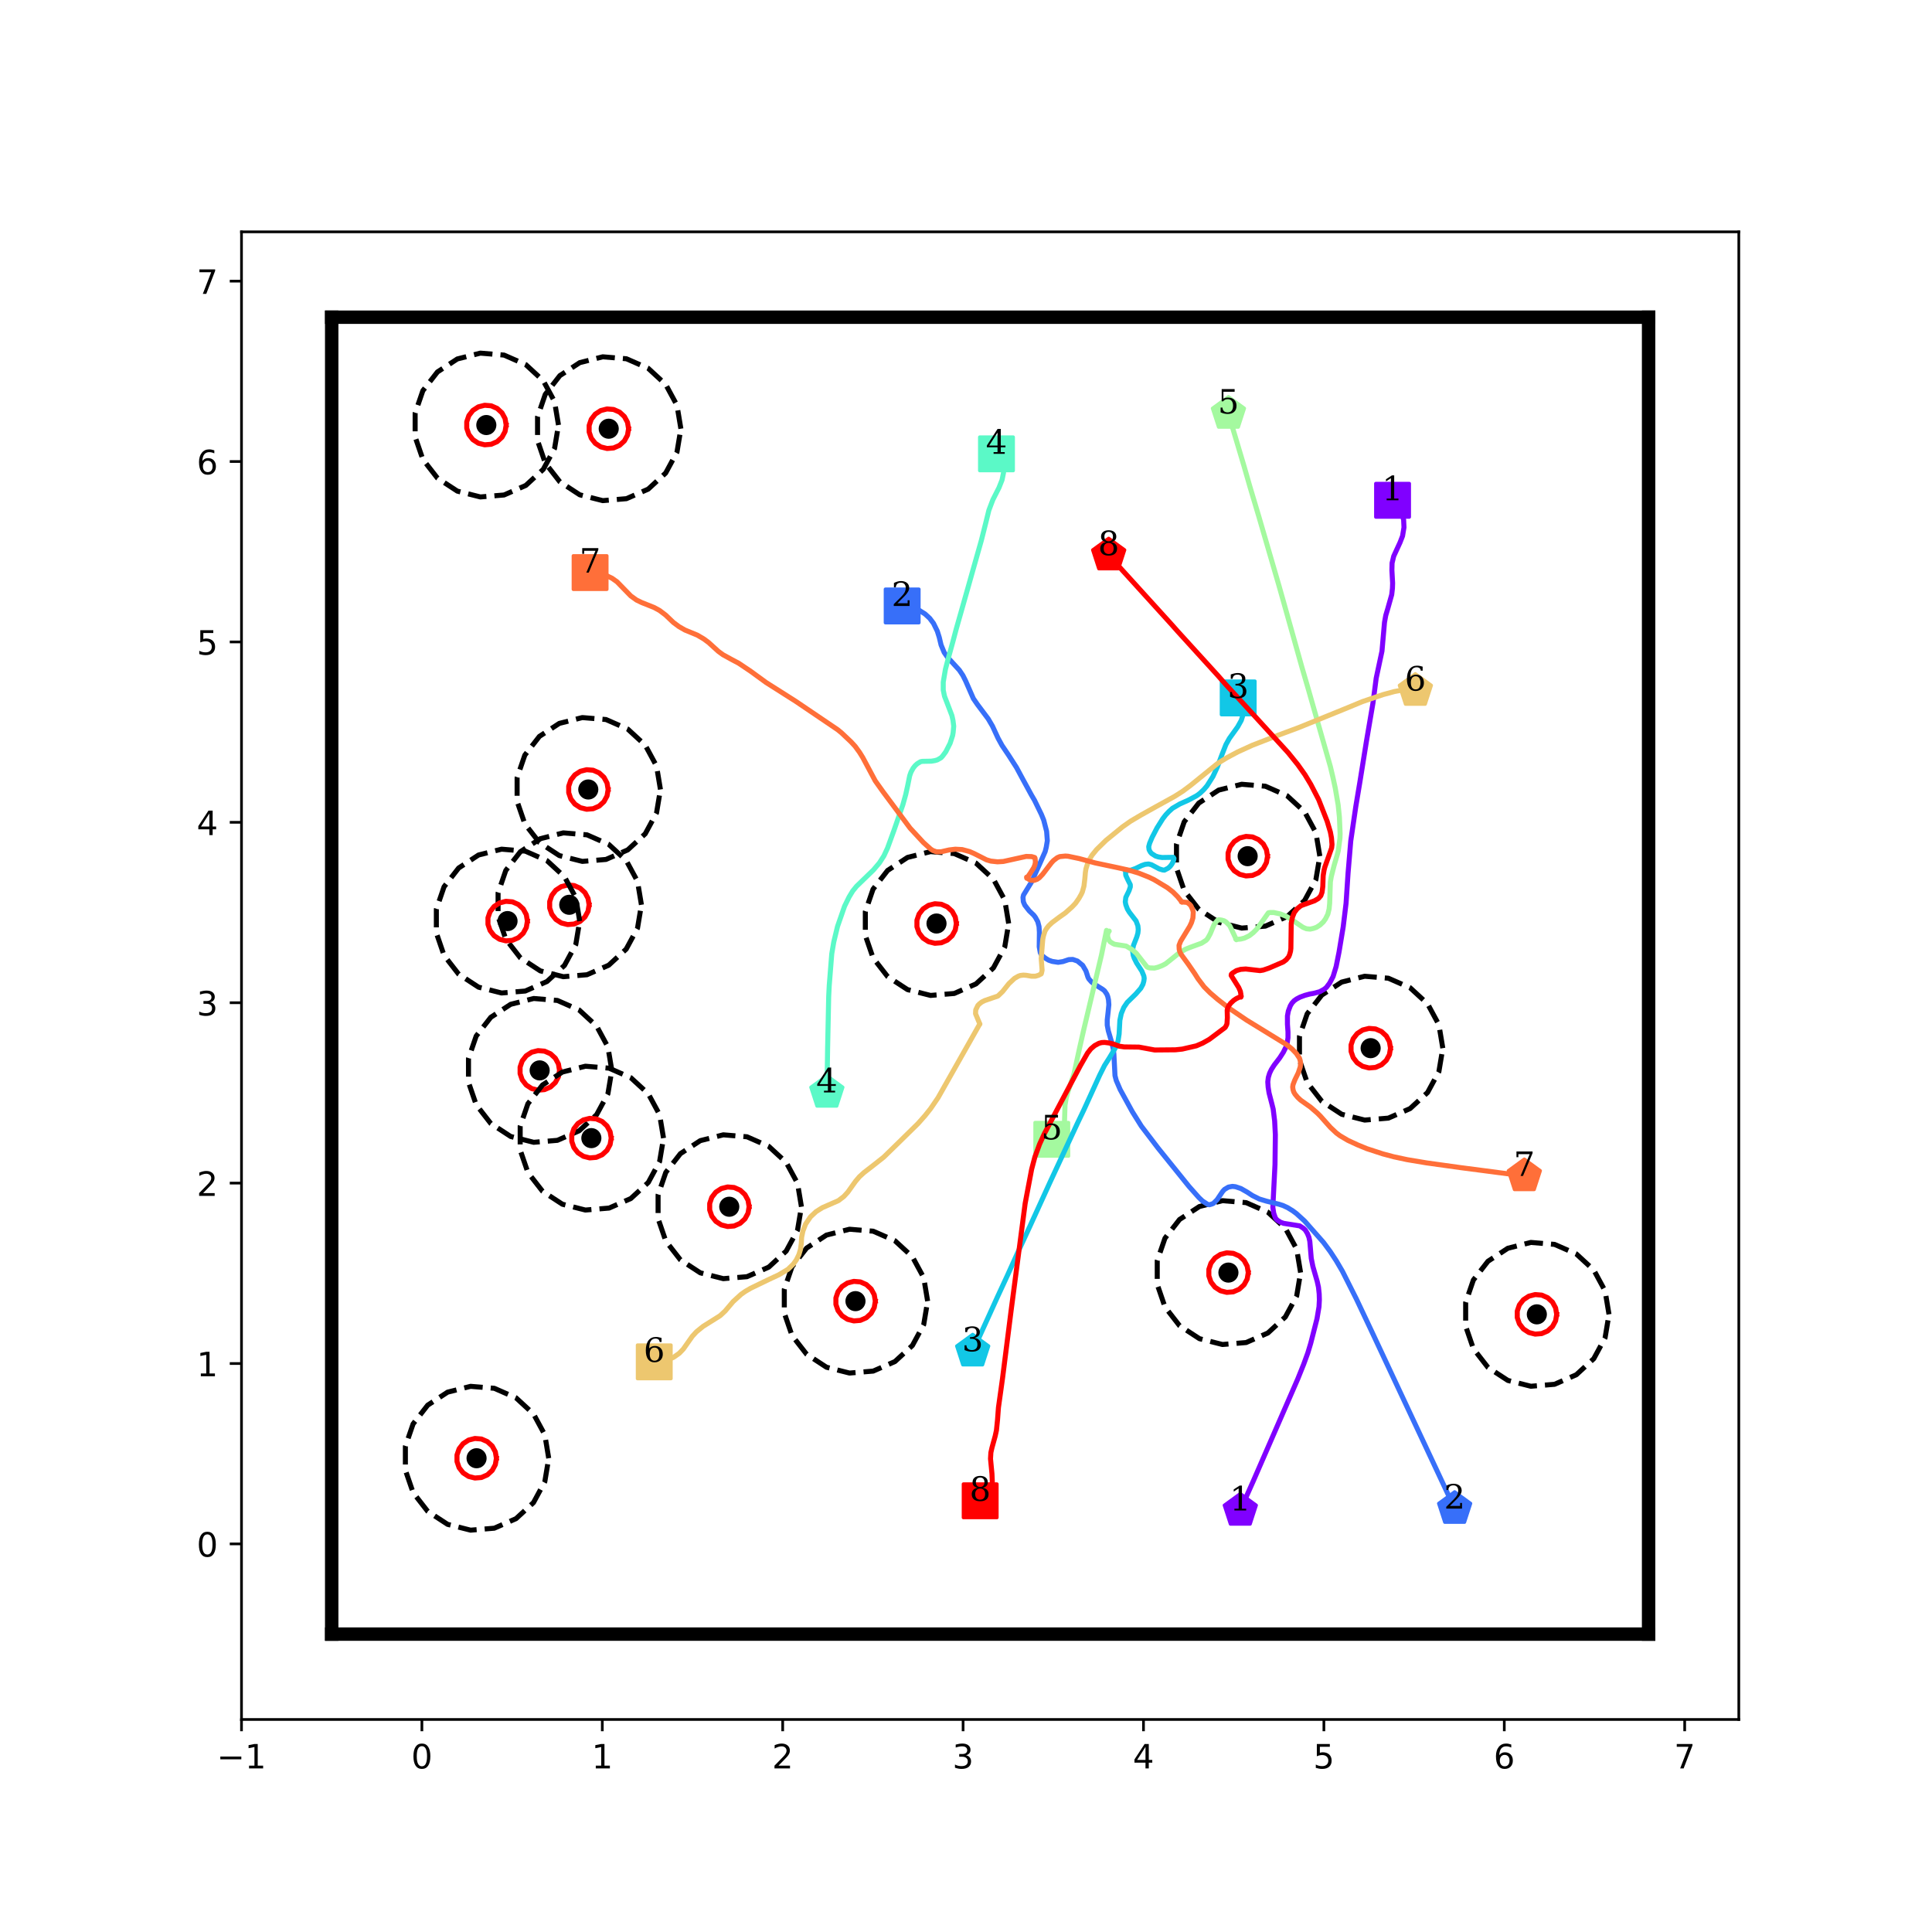 <?xml version="1.0" encoding="utf-8" standalone="no"?>
<!DOCTYPE svg PUBLIC "-//W3C//DTD SVG 1.1//EN"
  "http://www.w3.org/Graphics/SVG/1.1/DTD/svg11.dtd">
<!-- Created with matplotlib (http://matplotlib.org/) -->
<svg height="576pt" version="1.1" viewBox="0 0 576 576" width="576pt" xmlns="http://www.w3.org/2000/svg" xmlns:xlink="http://www.w3.org/1999/xlink">
 <defs>
  <style type="text/css">
*{stroke-linecap:butt;stroke-linejoin:round;}
  </style>
 </defs>
 <g id="figure_1">
  <g id="patch_1">
   <path d="M 0 576 
L 576 576 
L 576 0 
L 0 0 
z
" style="fill:#ffffff;"/>
  </g>
  <g id="axes_1">
   <g id="patch_2">
    <path d="M 72 512.64 
L 518.4 512.64 
L 518.4 69.12 
L 72 69.12 
z
" style="fill:#ffffff;"/>
   </g>
   <g id="matplotlib.axis_1">
    <g id="xtick_1">
     <g id="line2d_1">
      <defs>
       <path d="M 0 0 
L 0 3.5 
" id="mcde8d92eb1" style="stroke:#000000;stroke-width:0.8;"/>
      </defs>
      <g>
       <use style="stroke:#000000;stroke-width:0.8;" x="72" xlink:href="#mcde8d92eb1" y="512.64"/>
      </g>
     </g>
     <g id="text_1">
      <!-- −1 -->
      <defs>
       <path d="M 10.594 35.5 
L 73.188 35.5 
L 73.188 27.203 
L 10.594 27.203 
z
" id="DejaVuSans-2212"/>
       <path d="M 12.406 8.297 
L 28.516 8.297 
L 28.516 63.922 
L 10.984 60.406 
L 10.984 69.391 
L 28.422 72.906 
L 38.281 72.906 
L 38.281 8.297 
L 54.391 8.297 
L 54.391 0 
L 12.406 0 
z
" id="DejaVuSans-31"/>
      </defs>
      <g transform="translate(64.629 527.238)scale(0.1 -0.1)">
       <use xlink:href="#DejaVuSans-2212"/>
       <use x="83.789" xlink:href="#DejaVuSans-31"/>
      </g>
     </g>
    </g>
    <g id="xtick_2">
     <g id="line2d_2">
      <g>
       <use style="stroke:#000000;stroke-width:0.8;" x="125.783" xlink:href="#mcde8d92eb1" y="512.64"/>
      </g>
     </g>
     <g id="text_2">
      <!-- 0 -->
      <defs>
       <path d="M 31.781 66.406 
Q 24.172 66.406 20.328 58.906 
Q 16.5 51.422 16.5 36.375 
Q 16.5 21.391 20.328 13.891 
Q 24.172 6.391 31.781 6.391 
Q 39.453 6.391 43.281 13.891 
Q 47.125 21.391 47.125 36.375 
Q 47.125 51.422 43.281 58.906 
Q 39.453 66.406 31.781 66.406 
z
M 31.781 74.219 
Q 44.047 74.219 50.516 64.516 
Q 56.984 54.828 56.984 36.375 
Q 56.984 17.969 50.516 8.266 
Q 44.047 -1.422 31.781 -1.422 
Q 19.531 -1.422 13.062 8.266 
Q 6.594 17.969 6.594 36.375 
Q 6.594 54.828 13.062 64.516 
Q 19.531 74.219 31.781 74.219 
z
" id="DejaVuSans-30"/>
      </defs>
      <g transform="translate(122.602 527.238)scale(0.1 -0.1)">
       <use xlink:href="#DejaVuSans-30"/>
      </g>
     </g>
    </g>
    <g id="xtick_3">
     <g id="line2d_3">
      <g>
       <use style="stroke:#000000;stroke-width:0.8;" x="179.566" xlink:href="#mcde8d92eb1" y="512.64"/>
      </g>
     </g>
     <g id="text_3">
      <!-- 1 -->
      <g transform="translate(176.385 527.238)scale(0.1 -0.1)">
       <use xlink:href="#DejaVuSans-31"/>
      </g>
     </g>
    </g>
    <g id="xtick_4">
     <g id="line2d_4">
      <g>
       <use style="stroke:#000000;stroke-width:0.8;" x="233.349" xlink:href="#mcde8d92eb1" y="512.64"/>
      </g>
     </g>
     <g id="text_4">
      <!-- 2 -->
      <defs>
       <path d="M 19.188 8.297 
L 53.609 8.297 
L 53.609 0 
L 7.328 0 
L 7.328 8.297 
Q 12.938 14.109 22.625 23.891 
Q 32.328 33.688 34.812 36.531 
Q 39.547 41.844 41.422 45.531 
Q 43.312 49.219 43.312 52.781 
Q 43.312 58.594 39.234 62.25 
Q 35.156 65.922 28.609 65.922 
Q 23.969 65.922 18.812 64.312 
Q 13.672 62.703 7.812 59.422 
L 7.812 69.391 
Q 13.766 71.781 18.938 73 
Q 24.125 74.219 28.422 74.219 
Q 39.75 74.219 46.484 68.547 
Q 53.219 62.891 53.219 53.422 
Q 53.219 48.922 51.531 44.891 
Q 49.859 40.875 45.406 35.406 
Q 44.188 33.984 37.641 27.219 
Q 31.109 20.453 19.188 8.297 
z
" id="DejaVuSans-32"/>
      </defs>
      <g transform="translate(230.168 527.238)scale(0.1 -0.1)">
       <use xlink:href="#DejaVuSans-32"/>
      </g>
     </g>
    </g>
    <g id="xtick_5">
     <g id="line2d_5">
      <g>
       <use style="stroke:#000000;stroke-width:0.8;" x="287.133" xlink:href="#mcde8d92eb1" y="512.64"/>
      </g>
     </g>
     <g id="text_5">
      <!-- 3 -->
      <defs>
       <path d="M 40.578 39.312 
Q 47.656 37.797 51.625 33 
Q 55.609 28.219 55.609 21.188 
Q 55.609 10.406 48.188 4.484 
Q 40.766 -1.422 27.094 -1.422 
Q 22.516 -1.422 17.656 -0.516 
Q 12.797 0.391 7.625 2.203 
L 7.625 11.719 
Q 11.719 9.328 16.594 8.109 
Q 21.484 6.891 26.812 6.891 
Q 36.078 6.891 40.938 10.547 
Q 45.797 14.203 45.797 21.188 
Q 45.797 27.641 41.281 31.266 
Q 36.766 34.906 28.719 34.906 
L 20.219 34.906 
L 20.219 43.016 
L 29.109 43.016 
Q 36.375 43.016 40.234 45.922 
Q 44.094 48.828 44.094 54.297 
Q 44.094 59.906 40.109 62.906 
Q 36.141 65.922 28.719 65.922 
Q 24.656 65.922 20.016 65.031 
Q 15.375 64.156 9.812 62.312 
L 9.812 71.094 
Q 15.438 72.656 20.344 73.438 
Q 25.25 74.219 29.594 74.219 
Q 40.828 74.219 47.359 69.109 
Q 53.906 64.016 53.906 55.328 
Q 53.906 49.266 50.438 45.094 
Q 46.969 40.922 40.578 39.312 
z
" id="DejaVuSans-33"/>
      </defs>
      <g transform="translate(283.951 527.238)scale(0.1 -0.1)">
       <use xlink:href="#DejaVuSans-33"/>
      </g>
     </g>
    </g>
    <g id="xtick_6">
     <g id="line2d_6">
      <g>
       <use style="stroke:#000000;stroke-width:0.8;" x="340.916" xlink:href="#mcde8d92eb1" y="512.64"/>
      </g>
     </g>
     <g id="text_6">
      <!-- 4 -->
      <defs>
       <path d="M 37.797 64.312 
L 12.891 25.391 
L 37.797 25.391 
z
M 35.203 72.906 
L 47.609 72.906 
L 47.609 25.391 
L 58.016 25.391 
L 58.016 17.188 
L 47.609 17.188 
L 47.609 0 
L 37.797 0 
L 37.797 17.188 
L 4.891 17.188 
L 4.891 26.703 
z
" id="DejaVuSans-34"/>
      </defs>
      <g transform="translate(337.734 527.238)scale(0.1 -0.1)">
       <use xlink:href="#DejaVuSans-34"/>
      </g>
     </g>
    </g>
    <g id="xtick_7">
     <g id="line2d_7">
      <g>
       <use style="stroke:#000000;stroke-width:0.8;" x="394.699" xlink:href="#mcde8d92eb1" y="512.64"/>
      </g>
     </g>
     <g id="text_7">
      <!-- 5 -->
      <defs>
       <path d="M 10.797 72.906 
L 49.516 72.906 
L 49.516 64.594 
L 19.828 64.594 
L 19.828 46.734 
Q 21.969 47.469 24.109 47.828 
Q 26.266 48.188 28.422 48.188 
Q 40.625 48.188 47.75 41.5 
Q 54.891 34.812 54.891 23.391 
Q 54.891 11.625 47.562 5.094 
Q 40.234 -1.422 26.906 -1.422 
Q 22.312 -1.422 17.547 -0.641 
Q 12.797 0.141 7.719 1.703 
L 7.719 11.625 
Q 12.109 9.234 16.797 8.062 
Q 21.484 6.891 26.703 6.891 
Q 35.156 6.891 40.078 11.328 
Q 45.016 15.766 45.016 23.391 
Q 45.016 31 40.078 35.438 
Q 35.156 39.891 26.703 39.891 
Q 22.75 39.891 18.812 39.016 
Q 14.891 38.141 10.797 36.281 
z
" id="DejaVuSans-35"/>
      </defs>
      <g transform="translate(391.518 527.238)scale(0.1 -0.1)">
       <use xlink:href="#DejaVuSans-35"/>
      </g>
     </g>
    </g>
    <g id="xtick_8">
     <g id="line2d_8">
      <g>
       <use style="stroke:#000000;stroke-width:0.8;" x="448.482" xlink:href="#mcde8d92eb1" y="512.64"/>
      </g>
     </g>
     <g id="text_8">
      <!-- 6 -->
      <defs>
       <path d="M 33.016 40.375 
Q 26.375 40.375 22.484 35.828 
Q 18.609 31.297 18.609 23.391 
Q 18.609 15.531 22.484 10.953 
Q 26.375 6.391 33.016 6.391 
Q 39.656 6.391 43.531 10.953 
Q 47.406 15.531 47.406 23.391 
Q 47.406 31.297 43.531 35.828 
Q 39.656 40.375 33.016 40.375 
z
M 52.594 71.297 
L 52.594 62.312 
Q 48.875 64.062 45.094 64.984 
Q 41.312 65.922 37.594 65.922 
Q 27.828 65.922 22.672 59.328 
Q 17.531 52.734 16.797 39.406 
Q 19.672 43.656 24.016 45.922 
Q 28.375 48.188 33.594 48.188 
Q 44.578 48.188 50.953 41.516 
Q 57.328 34.859 57.328 23.391 
Q 57.328 12.156 50.688 5.359 
Q 44.047 -1.422 33.016 -1.422 
Q 20.359 -1.422 13.672 8.266 
Q 6.984 17.969 6.984 36.375 
Q 6.984 53.656 15.188 63.938 
Q 23.391 74.219 37.203 74.219 
Q 40.922 74.219 44.703 73.484 
Q 48.484 72.75 52.594 71.297 
z
" id="DejaVuSans-36"/>
      </defs>
      <g transform="translate(445.301 527.238)scale(0.1 -0.1)">
       <use xlink:href="#DejaVuSans-36"/>
      </g>
     </g>
    </g>
    <g id="xtick_9">
     <g id="line2d_9">
      <g>
       <use style="stroke:#000000;stroke-width:0.8;" x="502.265" xlink:href="#mcde8d92eb1" y="512.64"/>
      </g>
     </g>
     <g id="text_9">
      <!-- 7 -->
      <defs>
       <path d="M 8.203 72.906 
L 55.078 72.906 
L 55.078 68.703 
L 28.609 0 
L 18.312 0 
L 43.219 64.594 
L 8.203 64.594 
z
" id="DejaVuSans-37"/>
      </defs>
      <g transform="translate(499.084 527.238)scale(0.1 -0.1)">
       <use xlink:href="#DejaVuSans-37"/>
      </g>
     </g>
    </g>
   </g>
   <g id="matplotlib.axis_2">
    <g id="ytick_1">
     <g id="line2d_10">
      <defs>
       <path d="M 0 0 
L -3.5 0 
" id="m7ab117618b" style="stroke:#000000;stroke-width:0.8;"/>
      </defs>
      <g>
       <use style="stroke:#000000;stroke-width:0.8;" x="72" xlink:href="#m7ab117618b" y="460.297"/>
      </g>
     </g>
     <g id="text_10">
      <!-- 0 -->
      <g transform="translate(58.638 464.096)scale(0.1 -0.1)">
       <use xlink:href="#DejaVuSans-30"/>
      </g>
     </g>
    </g>
    <g id="ytick_2">
     <g id="line2d_11">
      <g>
       <use style="stroke:#000000;stroke-width:0.8;" x="72" xlink:href="#m7ab117618b" y="406.514"/>
      </g>
     </g>
     <g id="text_11">
      <!-- 1 -->
      <g transform="translate(58.638 410.313)scale(0.1 -0.1)">
       <use xlink:href="#DejaVuSans-31"/>
      </g>
     </g>
    </g>
    <g id="ytick_3">
     <g id="line2d_12">
      <g>
       <use style="stroke:#000000;stroke-width:0.8;" x="72" xlink:href="#m7ab117618b" y="352.731"/>
      </g>
     </g>
     <g id="text_12">
      <!-- 2 -->
      <g transform="translate(58.638 356.53)scale(0.1 -0.1)">
       <use xlink:href="#DejaVuSans-32"/>
      </g>
     </g>
    </g>
    <g id="ytick_4">
     <g id="line2d_13">
      <g>
       <use style="stroke:#000000;stroke-width:0.8;" x="72" xlink:href="#m7ab117618b" y="298.947"/>
      </g>
     </g>
     <g id="text_13">
      <!-- 3 -->
      <g transform="translate(58.638 302.747)scale(0.1 -0.1)">
       <use xlink:href="#DejaVuSans-33"/>
      </g>
     </g>
    </g>
    <g id="ytick_5">
     <g id="line2d_14">
      <g>
       <use style="stroke:#000000;stroke-width:0.8;" x="72" xlink:href="#m7ab117618b" y="245.164"/>
      </g>
     </g>
     <g id="text_14">
      <!-- 4 -->
      <g transform="translate(58.638 248.964)scale(0.1 -0.1)">
       <use xlink:href="#DejaVuSans-34"/>
      </g>
     </g>
    </g>
    <g id="ytick_6">
     <g id="line2d_15">
      <g>
       <use style="stroke:#000000;stroke-width:0.8;" x="72" xlink:href="#m7ab117618b" y="191.381"/>
      </g>
     </g>
     <g id="text_15">
      <!-- 5 -->
      <g transform="translate(58.638 195.18)scale(0.1 -0.1)">
       <use xlink:href="#DejaVuSans-35"/>
      </g>
     </g>
    </g>
    <g id="ytick_7">
     <g id="line2d_16">
      <g>
       <use style="stroke:#000000;stroke-width:0.8;" x="72" xlink:href="#m7ab117618b" y="137.598"/>
      </g>
     </g>
     <g id="text_16">
      <!-- 6 -->
      <g transform="translate(58.638 141.397)scale(0.1 -0.1)">
       <use xlink:href="#DejaVuSans-36"/>
      </g>
     </g>
    </g>
    <g id="ytick_8">
     <g id="line2d_17">
      <g>
       <use style="stroke:#000000;stroke-width:0.8;" x="72" xlink:href="#m7ab117618b" y="83.815"/>
      </g>
     </g>
     <g id="text_17">
      <!-- 7 -->
      <g transform="translate(58.638 87.614)scale(0.1 -0.1)">
       <use xlink:href="#DejaVuSans-37"/>
      </g>
     </g>
    </g>
   </g>
   <g id="line2d_18">
    <path clip-path="url(#p13fee72479)" d="M 415.171 149.152 
" style="fill:none;stroke:#1f77b4;stroke-linecap:square;stroke-width:1.5;"/>
    <defs>
     <path d="M -5 5 
L 5 5 
L 5 -5 
L -5 -5 
z
" id="m280b8c85d6" style="stroke:#8000ff;stroke-linejoin:miter;"/>
    </defs>
    <g clip-path="url(#p13fee72479)">
     <use style="fill:#8000ff;stroke:#8000ff;stroke-linejoin:miter;" x="415.171" xlink:href="#m280b8c85d6" y="149.152"/>
    </g>
   </g>
   <g id="line2d_19">
    <path clip-path="url(#p13fee72479)" d="M 369.775 450.323 
" style="fill:none;stroke:#ff7f0e;stroke-linecap:square;stroke-width:1.5;"/>
    <defs>
     <path d="M 0 -5 
L -4.755 -1.545 
L -2.939 4.045 
L 2.939 4.045 
L 4.755 -1.545 
z
" id="m9c88726fc0" style="stroke:#8000ff;stroke-linejoin:miter;"/>
    </defs>
    <g clip-path="url(#p13fee72479)">
     <use style="fill:#8000ff;stroke:#8000ff;stroke-linejoin:miter;" x="369.775" xlink:href="#m9c88726fc0" y="450.323"/>
    </g>
   </g>
   <g id="line2d_20">
    <path clip-path="url(#p13fee72479)" d="M 268.967 180.657 
" style="fill:none;stroke:#2ca02c;stroke-linecap:square;stroke-width:1.5;"/>
    <defs>
     <path d="M -5 5 
L 5 5 
L 5 -5 
L -5 -5 
z
" id="m61c9e25c4d" style="stroke:#376ff9;stroke-linejoin:miter;"/>
    </defs>
    <g clip-path="url(#p13fee72479)">
     <use style="fill:#376ff9;stroke:#376ff9;stroke-linejoin:miter;" x="268.967" xlink:href="#m61c9e25c4d" y="180.657"/>
    </g>
   </g>
   <g id="line2d_21">
    <path clip-path="url(#p13fee72479)" d="M 433.683 449.776 
" style="fill:none;stroke:#d62728;stroke-linecap:square;stroke-width:1.5;"/>
    <defs>
     <path d="M 0 -5 
L -4.755 -1.545 
L -2.939 4.045 
L 2.939 4.045 
L 4.755 -1.545 
z
" id="md459fbbcd4" style="stroke:#376ff9;stroke-linejoin:miter;"/>
    </defs>
    <g clip-path="url(#p13fee72479)">
     <use style="fill:#376ff9;stroke:#376ff9;stroke-linejoin:miter;" x="433.683" xlink:href="#md459fbbcd4" y="449.776"/>
    </g>
   </g>
   <g id="line2d_22">
    <path clip-path="url(#p13fee72479)" d="M 369.147 208.074 
" style="fill:none;stroke:#9467bd;stroke-linecap:square;stroke-width:1.5;"/>
    <defs>
     <path d="M -5 5 
L 5 5 
L 5 -5 
L -5 -5 
z
" id="m56a953172f" style="stroke:#12c7e6;stroke-linejoin:miter;"/>
    </defs>
    <g clip-path="url(#p13fee72479)">
     <use style="fill:#12c7e6;stroke:#12c7e6;stroke-linejoin:miter;" x="369.147" xlink:href="#m56a953172f" y="208.074"/>
    </g>
   </g>
   <g id="line2d_23">
    <path clip-path="url(#p13fee72479)" d="M 289.991 402.849 
" style="fill:none;stroke:#8c564b;stroke-linecap:square;stroke-width:1.5;"/>
    <defs>
     <path d="M 0 -5 
L -4.755 -1.545 
L -2.939 4.045 
L 2.939 4.045 
L 4.755 -1.545 
z
" id="m3fff5102ce" style="stroke:#12c7e6;stroke-linejoin:miter;"/>
    </defs>
    <g clip-path="url(#p13fee72479)">
     <use style="fill:#12c7e6;stroke:#12c7e6;stroke-linejoin:miter;" x="289.991" xlink:href="#m3fff5102ce" y="402.849"/>
    </g>
   </g>
   <g id="line2d_24">
    <path clip-path="url(#p13fee72479)" d="M 297.086 135.308 
" style="fill:none;stroke:#e377c2;stroke-linecap:square;stroke-width:1.5;"/>
    <defs>
     <path d="M -5 5 
L 5 5 
L 5 -5 
L -5 -5 
z
" id="ma4139aae1b" style="stroke:#5bf9c7;stroke-linejoin:miter;"/>
    </defs>
    <g clip-path="url(#p13fee72479)">
     <use style="fill:#5bf9c7;stroke:#5bf9c7;stroke-linejoin:miter;" x="297.086" xlink:href="#ma4139aae1b" y="135.308"/>
    </g>
   </g>
   <g id="line2d_25">
    <path clip-path="url(#p13fee72479)" d="M 246.515 325.698 
" style="fill:none;stroke:#7f7f7f;stroke-linecap:square;stroke-width:1.5;"/>
    <defs>
     <path d="M 0 -5 
L -4.755 -1.545 
L -2.939 4.045 
L 2.939 4.045 
L 4.755 -1.545 
z
" id="md1be740fab" style="stroke:#5bf9c7;stroke-linejoin:miter;"/>
    </defs>
    <g clip-path="url(#p13fee72479)">
     <use style="fill:#5bf9c7;stroke:#5bf9c7;stroke-linejoin:miter;" x="246.515" xlink:href="#md1be740fab" y="325.698"/>
    </g>
   </g>
   <g id="line2d_26">
    <path clip-path="url(#p13fee72479)" d="M 313.577 339.673 
" style="fill:none;stroke:#bcbd22;stroke-linecap:square;stroke-width:1.5;"/>
    <defs>
     <path d="M -5 5 
L 5 5 
L 5 -5 
L -5 -5 
z
" id="m5476478772" style="stroke:#a4f99f;stroke-linejoin:miter;"/>
    </defs>
    <g clip-path="url(#p13fee72479)">
     <use style="fill:#a4f99f;stroke:#a4f99f;stroke-linejoin:miter;" x="313.577" xlink:href="#m5476478772" y="339.673"/>
    </g>
   </g>
   <g id="line2d_27">
    <path clip-path="url(#p13fee72479)" d="M 366.24 123.282 
" style="fill:none;stroke:#17becf;stroke-linecap:square;stroke-width:1.5;"/>
    <defs>
     <path d="M 0 -5 
L -4.755 -1.545 
L -2.939 4.045 
L 2.939 4.045 
L 4.755 -1.545 
z
" id="mb81f840252" style="stroke:#a4f99f;stroke-linejoin:miter;"/>
    </defs>
    <g clip-path="url(#p13fee72479)">
     <use style="fill:#a4f99f;stroke:#a4f99f;stroke-linejoin:miter;" x="366.24" xlink:href="#mb81f840252" y="123.282"/>
    </g>
   </g>
   <g id="line2d_28">
    <path clip-path="url(#p13fee72479)" d="M 195.055 406.018 
" style="fill:none;stroke:#1f77b4;stroke-linecap:square;stroke-width:1.5;"/>
    <defs>
     <path d="M -5 5 
L 5 5 
L 5 -5 
L -5 -5 
z
" id="mab0756ffce" style="stroke:#edc76f;stroke-linejoin:miter;"/>
    </defs>
    <g clip-path="url(#p13fee72479)">
     <use style="fill:#edc76f;stroke:#edc76f;stroke-linejoin:miter;" x="195.055" xlink:href="#mab0756ffce" y="406.018"/>
    </g>
   </g>
   <g id="line2d_29">
    <path clip-path="url(#p13fee72479)" d="M 421.972 205.879 
" style="fill:none;stroke:#ff7f0e;stroke-linecap:square;stroke-width:1.5;"/>
    <defs>
     <path d="M 0 -5 
L -4.755 -1.545 
L -2.939 4.045 
L 2.939 4.045 
L 4.755 -1.545 
z
" id="m3157211b34" style="stroke:#edc76f;stroke-linejoin:miter;"/>
    </defs>
    <g clip-path="url(#p13fee72479)">
     <use style="fill:#edc76f;stroke:#edc76f;stroke-linejoin:miter;" x="421.972" xlink:href="#m3157211b34" y="205.879"/>
    </g>
   </g>
   <g id="line2d_30">
    <path clip-path="url(#p13fee72479)" d="M 175.928 170.707 
" style="fill:none;stroke:#2ca02c;stroke-linecap:square;stroke-width:1.5;"/>
    <defs>
     <path d="M -5 5 
L 5 5 
L 5 -5 
L -5 -5 
z
" id="m646e691b2e" style="stroke:#ff6f39;stroke-linejoin:miter;"/>
    </defs>
    <g clip-path="url(#p13fee72479)">
     <use style="fill:#ff6f39;stroke:#ff6f39;stroke-linejoin:miter;" x="175.928" xlink:href="#m646e691b2e" y="170.707"/>
    </g>
   </g>
   <g id="line2d_31">
    <path clip-path="url(#p13fee72479)" d="M 454.455 350.589 
" style="fill:none;stroke:#d62728;stroke-linecap:square;stroke-width:1.5;"/>
    <defs>
     <path d="M 0 -5 
L -4.755 -1.545 
L -2.939 4.045 
L 2.939 4.045 
L 4.755 -1.545 
z
" id="m4cbade97cd" style="stroke:#ff6f39;stroke-linejoin:miter;"/>
    </defs>
    <g clip-path="url(#p13fee72479)">
     <use style="fill:#ff6f39;stroke:#ff6f39;stroke-linejoin:miter;" x="454.455" xlink:href="#m4cbade97cd" y="350.589"/>
    </g>
   </g>
   <g id="line2d_32">
    <path clip-path="url(#p13fee72479)" d="M 292.225 447.443 
" style="fill:none;stroke:#9467bd;stroke-linecap:square;stroke-width:1.5;"/>
    <defs>
     <path d="M -5 5 
L 5 5 
L 5 -5 
L -5 -5 
z
" id="m5eb7a09d92" style="stroke:#ff0000;stroke-linejoin:miter;"/>
    </defs>
    <g clip-path="url(#p13fee72479)">
     <use style="fill:#ff0000;stroke:#ff0000;stroke-linejoin:miter;" x="292.225" xlink:href="#m5eb7a09d92" y="447.443"/>
    </g>
   </g>
   <g id="line2d_33">
    <path clip-path="url(#p13fee72479)" d="M 330.537 165.51 
" style="fill:none;stroke:#8c564b;stroke-linecap:square;stroke-width:1.5;"/>
    <defs>
     <path d="M 0 -5 
L -4.755 -1.545 
L -2.939 4.045 
L 2.939 4.045 
L 4.755 -1.545 
z
" id="m1e332f5f34" style="stroke:#ff0000;stroke-linejoin:miter;"/>
    </defs>
    <g clip-path="url(#p13fee72479)">
     <use style="fill:#ff0000;stroke:#ff0000;stroke-linejoin:miter;" x="330.537" xlink:href="#m1e332f5f34" y="165.51"/>
    </g>
   </g>
   <g id="line2d_34">
    <defs>
     <path d="M 0 2.5 
C 0.663 2.5 1.299 2.237 1.768 1.768 
C 2.237 1.299 2.5 0.663 2.5 0 
C 2.5 -0.663 2.237 -1.299 1.768 -1.768 
C 1.299 -2.237 0.663 -2.5 0 -2.5 
C -0.663 -2.5 -1.299 -2.237 -1.768 -1.768 
C -2.237 -1.299 -2.5 -0.663 -2.5 0 
C -2.5 0.663 -2.237 1.299 -1.768 1.768 
C -1.299 2.237 -0.663 2.5 0 2.5 
z
" id="m23c1c23c14" style="stroke:#000000;"/>
    </defs>
    <g clip-path="url(#p13fee72479)">
     <use style="stroke:#000000;" x="169.717" xlink:href="#m23c1c23c14" y="269.75"/>
     <use style="stroke:#000000;" x="458.188" xlink:href="#m23c1c23c14" y="391.854"/>
     <use style="stroke:#000000;" x="366.237" xlink:href="#m23c1c23c14" y="379.405"/>
     <use style="stroke:#000000;" x="279.207" xlink:href="#m23c1c23c14" y="275.334"/>
     <use style="stroke:#000000;" x="151.315" xlink:href="#m23c1c23c14" y="274.609"/>
     <use style="stroke:#000000;" x="371.972" xlink:href="#m23c1c23c14" y="255.257"/>
     <use style="stroke:#000000;" x="408.639" xlink:href="#m23c1c23c14" y="312.497"/>
     <use style="stroke:#000000;" x="217.421" xlink:href="#m23c1c23c14" y="359.773"/>
     <use style="stroke:#000000;" x="144.989" xlink:href="#m23c1c23c14" y="126.719"/>
     <use style="stroke:#000000;" x="160.892" xlink:href="#m23c1c23c14" y="319.123"/>
     <use style="stroke:#000000;" x="176.304" xlink:href="#m23c1c23c14" y="339.317"/>
     <use style="stroke:#000000;" x="175.389" xlink:href="#m23c1c23c14" y="235.374"/>
     <use style="stroke:#000000;" x="181.482" xlink:href="#m23c1c23c14" y="127.818"/>
     <use style="stroke:#000000;" x="255.049" xlink:href="#m23c1c23c14" y="387.919"/>
     <use style="stroke:#000000;" x="142.08" xlink:href="#m23c1c23c14" y="434.757"/>
    </g>
   </g>
   <g id="line2d_35">
    <path clip-path="url(#p13fee72479)" d="M 191.23 269.75 
L 190.064 262.764 
L 186.694 256.536 
L 181.483 251.739 
L 174.998 248.895 
L 167.94 248.31 
L 161.075 250.048 
L 155.146 253.922 
L 150.796 259.51 
L 148.497 266.209 
L 148.497 273.291 
L 150.796 279.989 
L 155.146 285.577 
L 161.075 289.451 
L 167.94 291.189 
L 174.998 290.605 
L 181.483 287.76 
L 186.694 282.963 
L 190.064 276.735 
L 191.23 269.75 
" style="fill:none;stroke:#000000;stroke-dasharray:5.55,2.4;stroke-dashoffset:0;stroke-width:1.5;"/>
   </g>
   <g id="line2d_36">
    <path clip-path="url(#p13fee72479)" d="M 175.633 269.75 
L 175.312 267.829 
L 174.386 266.116 
L 172.953 264.797 
L 171.169 264.015 
L 169.228 263.854 
L 167.34 264.332 
L 165.71 265.397 
L 164.514 266.934 
L 163.881 268.776 
L 163.881 270.723 
L 164.514 272.565 
L 165.71 274.102 
L 167.34 275.168 
L 169.228 275.646 
L 171.169 275.485 
L 172.953 274.702 
L 174.386 273.383 
L 175.312 271.671 
L 175.633 269.75 
" style="fill:none;stroke:#ff0000;stroke-linecap:square;stroke-width:1.5;"/>
   </g>
   <g id="line2d_37">
    <path clip-path="url(#p13fee72479)" d="M 479.701 391.854 
L 478.535 384.869 
L 475.165 378.641 
L 469.955 373.844 
L 463.469 370.999 
L 456.411 370.414 
L 449.546 372.153 
L 443.617 376.026 
L 439.268 381.615 
L 436.968 388.313 
L 436.968 395.395 
L 439.268 402.093 
L 443.617 407.682 
L 449.546 411.556 
L 456.411 413.294 
L 463.469 412.709 
L 469.955 409.864 
L 475.165 405.068 
L 478.535 398.84 
L 479.701 391.854 
" style="fill:none;stroke:#000000;stroke-dasharray:5.55,2.4;stroke-dashoffset:0;stroke-width:1.5;"/>
   </g>
   <g id="line2d_38">
    <path clip-path="url(#p13fee72479)" d="M 464.104 391.854 
L 463.783 389.933 
L 462.857 388.22 
L 461.424 386.901 
L 459.64 386.119 
L 457.699 385.958 
L 455.811 386.436 
L 454.181 387.502 
L 452.985 389.038 
L 452.352 390.88 
L 452.352 392.828 
L 452.985 394.67 
L 454.181 396.207 
L 455.811 397.272 
L 457.699 397.75 
L 459.64 397.589 
L 461.424 396.807 
L 462.857 395.488 
L 463.783 393.775 
L 464.104 391.854 
" style="fill:none;stroke:#ff0000;stroke-linecap:square;stroke-width:1.5;"/>
   </g>
   <g id="line2d_39">
    <path clip-path="url(#p13fee72479)" d="M 387.75 379.405 
L 386.585 372.42 
L 383.214 366.191 
L 378.004 361.395 
L 371.518 358.55 
L 364.46 357.965 
L 357.595 359.704 
L 351.666 363.577 
L 347.317 369.166 
L 345.017 375.864 
L 345.017 382.946 
L 347.317 389.644 
L 351.666 395.233 
L 357.595 399.106 
L 364.46 400.845 
L 371.518 400.26 
L 378.004 397.415 
L 383.214 392.619 
L 386.585 386.39 
L 387.75 379.405 
" style="fill:none;stroke:#000000;stroke-dasharray:5.55,2.4;stroke-dashoffset:0;stroke-width:1.5;"/>
   </g>
   <g id="line2d_40">
    <path clip-path="url(#p13fee72479)" d="M 372.153 379.405 
L 371.833 377.484 
L 370.906 375.771 
L 369.473 374.452 
L 367.689 373.67 
L 365.748 373.509 
L 363.86 373.987 
L 362.23 375.052 
L 361.034 376.589 
L 360.401 378.431 
L 360.401 380.379 
L 361.034 382.221 
L 362.23 383.758 
L 363.86 384.823 
L 365.748 385.301 
L 367.689 385.14 
L 369.473 384.358 
L 370.906 383.039 
L 371.833 381.326 
L 372.153 379.405 
" style="fill:none;stroke:#ff0000;stroke-linecap:square;stroke-width:1.5;"/>
   </g>
   <g id="line2d_41">
    <path clip-path="url(#p13fee72479)" d="M 300.72 275.334 
L 299.555 268.349 
L 296.184 262.121 
L 290.974 257.324 
L 284.488 254.479 
L 277.43 253.895 
L 270.565 255.633 
L 264.636 259.506 
L 260.287 265.095 
L 257.987 271.793 
L 257.987 278.875 
L 260.287 285.573 
L 264.636 291.162 
L 270.565 295.036 
L 277.43 296.774 
L 284.488 296.189 
L 290.974 293.344 
L 296.184 288.548 
L 299.555 282.32 
L 300.72 275.334 
" style="fill:none;stroke:#000000;stroke-dasharray:5.55,2.4;stroke-dashoffset:0;stroke-width:1.5;"/>
   </g>
   <g id="line2d_42">
    <path clip-path="url(#p13fee72479)" d="M 285.123 275.334 
L 284.803 273.413 
L 283.876 271.701 
L 282.443 270.382 
L 280.659 269.599 
L 278.718 269.438 
L 276.83 269.916 
L 275.2 270.982 
L 274.004 272.519 
L 273.371 274.361 
L 273.371 276.308 
L 274.004 278.15 
L 275.2 279.687 
L 276.83 280.752 
L 278.718 281.23 
L 280.659 281.069 
L 282.443 280.287 
L 283.876 278.968 
L 284.803 277.255 
L 285.123 275.334 
" style="fill:none;stroke:#ff0000;stroke-linecap:square;stroke-width:1.5;"/>
   </g>
   <g id="line2d_43">
    <path clip-path="url(#p13fee72479)" d="M 172.828 274.609 
L 171.663 267.623 
L 168.292 261.395 
L 163.082 256.598 
L 156.596 253.754 
L 149.538 253.169 
L 142.673 254.907 
L 136.744 258.781 
L 132.395 264.369 
L 130.095 271.068 
L 130.095 278.15 
L 132.395 284.848 
L 136.744 290.436 
L 142.673 294.31 
L 149.538 296.048 
L 156.596 295.464 
L 163.082 292.619 
L 168.292 287.822 
L 171.663 281.594 
L 172.828 274.609 
" style="fill:none;stroke:#000000;stroke-dasharray:5.55,2.4;stroke-dashoffset:0;stroke-width:1.5;"/>
   </g>
   <g id="line2d_44">
    <path clip-path="url(#p13fee72479)" d="M 157.231 274.609 
L 156.911 272.688 
L 155.984 270.975 
L 154.551 269.656 
L 152.767 268.873 
L 150.826 268.713 
L 148.938 269.191 
L 147.308 270.256 
L 146.112 271.793 
L 145.48 273.635 
L 145.48 275.582 
L 146.112 277.424 
L 147.308 278.961 
L 148.938 280.026 
L 150.826 280.505 
L 152.767 280.344 
L 154.551 279.561 
L 155.984 278.242 
L 156.911 276.53 
L 157.231 274.609 
" style="fill:none;stroke:#ff0000;stroke-linecap:square;stroke-width:1.5;"/>
   </g>
   <g id="line2d_45">
    <path clip-path="url(#p13fee72479)" d="M 393.486 255.257 
L 392.32 248.272 
L 388.949 242.044 
L 383.739 237.247 
L 377.254 234.402 
L 370.196 233.818 
L 363.331 235.556 
L 357.402 239.429 
L 353.052 245.018 
L 350.753 251.716 
L 350.753 258.798 
L 353.052 265.496 
L 357.402 271.085 
L 363.331 274.959 
L 370.196 276.697 
L 377.254 276.112 
L 383.739 273.267 
L 388.949 268.471 
L 392.32 262.243 
L 393.486 255.257 
" style="fill:none;stroke:#000000;stroke-dasharray:5.55,2.4;stroke-dashoffset:0;stroke-width:1.5;"/>
   </g>
   <g id="line2d_46">
    <path clip-path="url(#p13fee72479)" d="M 377.889 255.257 
L 377.568 253.336 
L 376.641 251.624 
L 375.208 250.304 
L 373.425 249.522 
L 371.484 249.361 
L 369.596 249.839 
L 367.966 250.905 
L 366.769 252.442 
L 366.137 254.284 
L 366.137 256.231 
L 366.769 258.073 
L 367.966 259.61 
L 369.596 260.675 
L 371.484 261.153 
L 373.425 260.992 
L 375.208 260.21 
L 376.641 258.891 
L 377.568 257.178 
L 377.889 255.257 
" style="fill:none;stroke:#ff0000;stroke-linecap:square;stroke-width:1.5;"/>
   </g>
   <g id="line2d_47">
    <path clip-path="url(#p13fee72479)" d="M 430.153 312.497 
L 428.987 305.512 
L 425.616 299.283 
L 420.406 294.487 
L 413.92 291.642 
L 406.863 291.057 
L 399.997 292.796 
L 394.069 296.669 
L 389.719 302.258 
L 387.419 308.956 
L 387.419 316.038 
L 389.719 322.736 
L 394.069 328.325 
L 399.997 332.198 
L 406.863 333.937 
L 413.92 333.352 
L 420.406 330.507 
L 425.616 325.711 
L 428.987 319.483 
L 430.153 312.497 
" style="fill:none;stroke:#000000;stroke-dasharray:5.55,2.4;stroke-dashoffset:0;stroke-width:1.5;"/>
   </g>
   <g id="line2d_48">
    <path clip-path="url(#p13fee72479)" d="M 414.555 312.497 
L 414.235 310.576 
L 413.308 308.863 
L 411.875 307.544 
L 410.092 306.762 
L 408.151 306.601 
L 406.263 307.079 
L 404.632 308.145 
L 403.436 309.681 
L 402.804 311.523 
L 402.804 313.471 
L 403.436 315.313 
L 404.632 316.85 
L 406.263 317.915 
L 408.151 318.393 
L 410.092 318.232 
L 411.875 317.45 
L 413.308 316.131 
L 414.235 314.418 
L 414.555 312.497 
" style="fill:none;stroke:#ff0000;stroke-linecap:square;stroke-width:1.5;"/>
   </g>
   <g id="line2d_49">
    <path clip-path="url(#p13fee72479)" d="M 238.935 359.773 
L 237.769 352.787 
L 234.398 346.559 
L 229.188 341.763 
L 222.702 338.918 
L 215.645 338.333 
L 208.78 340.072 
L 202.851 343.945 
L 198.501 349.534 
L 196.201 356.232 
L 196.201 363.314 
L 198.501 370.012 
L 202.851 375.601 
L 208.78 379.474 
L 215.645 381.213 
L 222.702 380.628 
L 229.188 377.783 
L 234.398 372.987 
L 237.769 366.758 
L 238.935 359.773 
" style="fill:none;stroke:#000000;stroke-dasharray:5.55,2.4;stroke-dashoffset:0;stroke-width:1.5;"/>
   </g>
   <g id="line2d_50">
    <path clip-path="url(#p13fee72479)" d="M 223.337 359.773 
L 223.017 357.852 
L 222.09 356.139 
L 220.657 354.82 
L 218.874 354.038 
L 216.933 353.877 
L 215.045 354.355 
L 213.414 355.42 
L 212.218 356.957 
L 211.586 358.799 
L 211.586 360.747 
L 212.218 362.589 
L 213.414 364.125 
L 215.045 365.191 
L 216.933 365.669 
L 218.874 365.508 
L 220.657 364.726 
L 222.09 363.407 
L 223.017 361.694 
L 223.337 359.773 
" style="fill:none;stroke:#ff0000;stroke-linecap:square;stroke-width:1.5;"/>
   </g>
   <g id="line2d_51">
    <path clip-path="url(#p13fee72479)" d="M 166.502 126.719 
L 165.336 119.733 
L 161.966 113.505 
L 156.755 108.708 
L 150.27 105.864 
L 143.212 105.279 
L 136.347 107.017 
L 130.418 110.891 
L 126.068 116.479 
L 123.769 123.178 
L 123.769 130.26 
L 126.068 136.958 
L 130.418 142.546 
L 136.347 146.42 
L 143.212 148.158 
L 150.27 147.574 
L 156.755 144.729 
L 161.966 139.932 
L 165.336 133.704 
L 166.502 126.719 
" style="fill:none;stroke:#000000;stroke-dasharray:5.55,2.4;stroke-dashoffset:0;stroke-width:1.5;"/>
   </g>
   <g id="line2d_52">
    <path clip-path="url(#p13fee72479)" d="M 150.905 126.719 
L 150.584 124.798 
L 149.657 123.085 
L 148.225 121.766 
L 146.441 120.984 
L 144.5 120.823 
L 142.612 121.301 
L 140.982 122.366 
L 139.786 123.903 
L 139.153 125.745 
L 139.153 127.692 
L 139.786 129.534 
L 140.982 131.071 
L 142.612 132.136 
L 144.5 132.615 
L 146.441 132.454 
L 148.225 131.671 
L 149.657 130.352 
L 150.584 128.64 
L 150.905 126.719 
" style="fill:none;stroke:#ff0000;stroke-linecap:square;stroke-width:1.5;"/>
   </g>
   <g id="line2d_53">
    <path clip-path="url(#p13fee72479)" d="M 182.405 319.123 
L 181.24 312.138 
L 177.869 305.909 
L 172.659 301.113 
L 166.173 298.268 
L 159.116 297.683 
L 152.25 299.422 
L 146.322 303.295 
L 141.972 308.884 
L 139.672 315.582 
L 139.672 322.664 
L 141.972 329.362 
L 146.322 334.951 
L 152.25 338.824 
L 159.116 340.563 
L 166.173 339.978 
L 172.659 337.133 
L 177.869 332.337 
L 181.24 326.108 
L 182.405 319.123 
" style="fill:none;stroke:#000000;stroke-dasharray:5.55,2.4;stroke-dashoffset:0;stroke-width:1.5;"/>
   </g>
   <g id="line2d_54">
    <path clip-path="url(#p13fee72479)" d="M 166.808 319.123 
L 166.488 317.202 
L 165.561 315.489 
L 164.128 314.17 
L 162.345 313.388 
L 160.404 313.227 
L 158.516 313.705 
L 156.885 314.77 
L 155.689 316.307 
L 155.057 318.149 
L 155.057 320.097 
L 155.689 321.939 
L 156.885 323.476 
L 158.516 324.541 
L 160.404 325.019 
L 162.345 324.858 
L 164.128 324.076 
L 165.561 322.757 
L 166.488 321.044 
L 166.808 319.123 
" style="fill:none;stroke:#ff0000;stroke-linecap:square;stroke-width:1.5;"/>
   </g>
   <g id="line2d_55">
    <path clip-path="url(#p13fee72479)" d="M 197.817 339.317 
L 196.651 332.332 
L 193.281 326.103 
L 188.07 321.307 
L 181.585 318.462 
L 174.527 317.877 
L 167.662 319.616 
L 161.733 323.489 
L 157.383 329.078 
L 155.084 335.776 
L 155.084 342.858 
L 157.383 349.556 
L 161.733 355.145 
L 167.662 359.018 
L 174.527 360.757 
L 181.585 360.172 
L 188.07 357.327 
L 193.281 352.531 
L 196.651 346.302 
L 197.817 339.317 
" style="fill:none;stroke:#000000;stroke-dasharray:5.55,2.4;stroke-dashoffset:0;stroke-width:1.5;"/>
   </g>
   <g id="line2d_56">
    <path clip-path="url(#p13fee72479)" d="M 182.22 339.317 
L 181.899 337.396 
L 180.972 335.683 
L 179.539 334.364 
L 177.756 333.582 
L 175.815 333.421 
L 173.927 333.899 
L 172.297 334.964 
L 171.1 336.501 
L 170.468 338.343 
L 170.468 340.291 
L 171.1 342.133 
L 172.297 343.67 
L 173.927 344.735 
L 175.815 345.213 
L 177.756 345.052 
L 179.539 344.27 
L 180.972 342.951 
L 181.899 341.238 
L 182.22 339.317 
" style="fill:none;stroke:#ff0000;stroke-linecap:square;stroke-width:1.5;"/>
   </g>
   <g id="line2d_57">
    <path clip-path="url(#p13fee72479)" d="M 196.903 235.374 
L 195.737 228.388 
L 192.366 222.16 
L 187.156 217.364 
L 180.67 214.519 
L 173.613 213.934 
L 166.747 215.672 
L 160.819 219.546 
L 156.469 225.135 
L 154.169 231.833 
L 154.169 238.915 
L 156.469 245.613 
L 160.819 251.202 
L 166.747 255.075 
L 173.613 256.813 
L 180.67 256.229 
L 187.156 253.384 
L 192.366 248.587 
L 195.737 242.359 
L 196.903 235.374 
" style="fill:none;stroke:#000000;stroke-dasharray:5.55,2.4;stroke-dashoffset:0;stroke-width:1.5;"/>
   </g>
   <g id="line2d_58">
    <path clip-path="url(#p13fee72479)" d="M 181.305 235.374 
L 180.985 233.453 
L 180.058 231.74 
L 178.625 230.421 
L 176.842 229.639 
L 174.901 229.478 
L 173.013 229.956 
L 171.382 231.021 
L 170.186 232.558 
L 169.554 234.4 
L 169.554 236.347 
L 170.186 238.189 
L 171.382 239.726 
L 173.013 240.792 
L 174.901 241.27 
L 176.842 241.109 
L 178.625 240.327 
L 180.058 239.007 
L 180.985 237.295 
L 181.305 235.374 
" style="fill:none;stroke:#ff0000;stroke-linecap:square;stroke-width:1.5;"/>
   </g>
   <g id="line2d_59">
    <path clip-path="url(#p13fee72479)" d="M 202.995 127.818 
L 201.83 120.832 
L 198.459 114.604 
L 193.249 109.807 
L 186.763 106.963 
L 179.705 106.378 
L 172.84 108.116 
L 166.912 111.99 
L 162.562 117.578 
L 160.262 124.277 
L 160.262 131.359 
L 162.562 138.057 
L 166.912 143.645 
L 172.84 147.519 
L 179.705 149.257 
L 186.763 148.673 
L 193.249 145.828 
L 198.459 141.031 
L 201.83 134.803 
L 202.995 127.818 
" style="fill:none;stroke:#000000;stroke-dasharray:5.55,2.4;stroke-dashoffset:0;stroke-width:1.5;"/>
   </g>
   <g id="line2d_60">
    <path clip-path="url(#p13fee72479)" d="M 187.398 127.818 
L 187.078 125.897 
L 186.151 124.184 
L 184.718 122.865 
L 182.934 122.082 
L 180.993 121.922 
L 179.106 122.4 
L 177.475 123.465 
L 176.279 125.002 
L 175.647 126.844 
L 175.647 128.791 
L 176.279 130.633 
L 177.475 132.17 
L 179.106 133.235 
L 180.993 133.714 
L 182.934 133.553 
L 184.718 132.77 
L 186.151 131.451 
L 187.078 129.739 
L 187.398 127.818 
" style="fill:none;stroke:#ff0000;stroke-linecap:square;stroke-width:1.5;"/>
   </g>
   <g id="line2d_61">
    <path clip-path="url(#p13fee72479)" d="M 276.562 387.919 
L 275.396 380.933 
L 272.026 374.705 
L 266.815 369.909 
L 260.33 367.064 
L 253.272 366.479 
L 246.407 368.218 
L 240.478 372.091 
L 236.128 377.68 
L 233.829 384.378 
L 233.829 391.46 
L 236.128 398.158 
L 240.478 403.747 
L 246.407 407.62 
L 253.272 409.359 
L 260.33 408.774 
L 266.815 405.929 
L 272.026 401.132 
L 275.396 394.904 
L 276.562 387.919 
" style="fill:none;stroke:#000000;stroke-dasharray:5.55,2.4;stroke-dashoffset:0;stroke-width:1.5;"/>
   </g>
   <g id="line2d_62">
    <path clip-path="url(#p13fee72479)" d="M 260.965 387.919 
L 260.644 385.998 
L 259.717 384.285 
L 258.284 382.966 
L 256.501 382.184 
L 254.56 382.023 
L 252.672 382.501 
L 251.042 383.566 
L 249.846 385.103 
L 249.213 386.945 
L 249.213 388.893 
L 249.846 390.735 
L 251.042 392.271 
L 252.672 393.337 
L 254.56 393.815 
L 256.501 393.654 
L 258.284 392.872 
L 259.717 391.553 
L 260.644 389.84 
L 260.965 387.919 
" style="fill:none;stroke:#ff0000;stroke-linecap:square;stroke-width:1.5;"/>
   </g>
   <g id="line2d_63">
    <path clip-path="url(#p13fee72479)" d="M 163.593 434.757 
L 162.428 427.772 
L 159.057 421.544 
L 153.847 416.747 
L 147.361 413.902 
L 140.304 413.318 
L 133.438 415.056 
L 127.51 418.93 
L 123.16 424.518 
L 120.86 431.216 
L 120.86 438.298 
L 123.16 444.997 
L 127.51 450.585 
L 133.438 454.459 
L 140.304 456.197 
L 147.361 455.612 
L 153.847 452.768 
L 159.057 447.971 
L 162.428 441.743 
L 163.593 434.757 
" style="fill:none;stroke:#000000;stroke-dasharray:5.55,2.4;stroke-dashoffset:0;stroke-width:1.5;"/>
   </g>
   <g id="line2d_64">
    <path clip-path="url(#p13fee72479)" d="M 147.996 434.757 
L 147.676 432.836 
L 146.749 431.124 
L 145.316 429.805 
L 143.532 429.022 
L 141.592 428.861 
L 139.704 429.34 
L 138.073 430.405 
L 136.877 431.942 
L 136.245 433.784 
L 136.245 435.731 
L 136.877 437.573 
L 138.073 439.11 
L 139.704 440.175 
L 141.592 440.653 
L 143.532 440.493 
L 145.316 439.71 
L 146.749 438.391 
L 147.676 436.678 
L 147.996 434.757 
" style="fill:none;stroke:#ff0000;stroke-linecap:square;stroke-width:1.5;"/>
   </g>
   <g id="line2d_65">
    <path clip-path="url(#p13fee72479)" d="M 98.892 487.188 
L 98.892 94.572 
" style="fill:none;stroke:#000000;stroke-linecap:square;stroke-width:4;"/>
   </g>
   <g id="line2d_66">
    <path clip-path="url(#p13fee72479)" d="M 98.892 94.572 
L 491.508 94.572 
" style="fill:none;stroke:#000000;stroke-linecap:square;stroke-width:4;"/>
   </g>
   <g id="line2d_67">
    <path clip-path="url(#p13fee72479)" d="M 491.508 94.572 
L 491.508 487.188 
" style="fill:none;stroke:#000000;stroke-linecap:square;stroke-width:4;"/>
   </g>
   <g id="line2d_68">
    <path clip-path="url(#p13fee72479)" d="M 491.508 487.188 
L 98.892 487.188 
" style="fill:none;stroke:#000000;stroke-linecap:square;stroke-width:4;"/>
   </g>
   <g id="line2d_69">
    <path clip-path="url(#p13fee72479)" d="M 415.19 149.161 
L 415.405 149.215 
L 415.836 149.538 
L 416.642 150.398 
L 417.18 151.205 
L 417.772 152.442 
L 418.471 154.97 
L 418.579 157.229 
L 418.148 159.811 
L 417.395 161.747 
L 415.513 165.834 
L 415.029 167.878 
L 414.975 169.976 
L 415.19 173.848 
L 415.136 175.408 
L 414.921 177.29 
L 413.738 181.485 
L 413.146 183.475 
L 412.77 185.573 
L 412.017 194.124 
L 410.296 202.192 
L 409.328 209.614 
L 407.392 220.962 
L 405.455 233.009 
L 404.218 240.431 
L 402.712 250.704 
L 401.906 260.331 
L 401.314 269.259 
L 400.454 276.359 
L 399.217 283.834 
L 398.356 288.137 
L 397.442 291.149 
L 396.42 293.085 
L 395.452 294.376 
L 394.806 294.914 
L 393.462 295.667 
L 391.633 296.151 
L 390.45 296.366 
L 389.052 296.742 
L 387.599 297.28 
L 386.578 297.818 
L 385.825 298.356 
L 385.179 299.055 
L 384.695 299.862 
L 384.104 301.421 
L 383.835 302.874 
L 383.835 305.348 
L 383.996 307.66 
L 383.996 309.381 
L 383.781 310.834 
L 383.458 312.017 
L 382.598 313.738 
L 381.522 315.405 
L 379.908 317.503 
L 379.048 318.847 
L 378.51 319.977 
L 378.134 321.214 
L 377.972 322.558 
L 378.08 324.118 
L 378.349 325.839 
L 379.155 328.958 
L 379.586 330.68 
L 380.016 334.175 
L 380.231 338.317 
L 380.124 347.191 
L 379.478 359.938 
L 379.747 361.712 
L 380.177 362.949 
L 380.392 363.326 
L 380.769 363.756 
L 381.791 364.402 
L 382.705 364.724 
L 387.492 365.477 
L 388.568 366.176 
L 389.159 366.714 
L 389.805 367.79 
L 390.235 368.866 
L 390.504 370.103 
L 390.934 375.158 
L 391.418 377.578 
L 392.709 382.042 
L 393.085 383.763 
L 393.3 385.753 
L 393.354 387.528 
L 393.247 389.572 
L 392.655 393.122 
L 390.773 400.49 
L 389.912 403.341 
L 388.675 406.729 
L 386.9 411.139 
L 373.616 441.634 
L 371.357 446.69 
L 369.851 450.186 
L 369.851 450.186 
" style="fill:none;stroke:#8000ff;stroke-linecap:square;stroke-width:1.5;"/>
   </g>
   <g id="line2d_70">
    <path clip-path="url(#p13fee72479)" d="M 268.954 180.678 
L 270.191 180.732 
L 271.966 181.055 
L 273.902 181.862 
L 275.784 183.045 
L 277.183 184.336 
L 278.312 185.842 
L 279.442 188.154 
L 280.033 190.037 
L 280.571 192.296 
L 281.485 194.501 
L 282.453 195.899 
L 284.766 198.427 
L 286.003 199.771 
L 287.079 201.385 
L 287.885 202.998 
L 290.198 208.269 
L 291.381 209.99 
L 294.608 214.293 
L 295.899 216.498 
L 297.566 220.101 
L 298.75 222.253 
L 300.74 225.211 
L 303.052 228.814 
L 304.935 232.31 
L 307.516 237.043 
L 308.431 238.603 
L 310.474 242.798 
L 311.174 244.519 
L 312.034 247.853 
L 312.249 250.65 
L 311.927 252.586 
L 311.604 253.877 
L 309.99 257.534 
L 307.463 263.074 
L 305.15 266.839 
L 304.989 267.538 
L 305.096 268.829 
L 305.526 269.851 
L 306.817 271.518 
L 308.216 272.863 
L 308.7 273.508 
L 309.399 274.799 
L 309.775 276.251 
L 309.883 277.972 
L 309.829 282.275 
L 310.152 284.05 
L 310.367 284.48 
L 310.905 285.071 
L 311.658 285.663 
L 312.626 286.255 
L 313.701 286.631 
L 315.476 286.9 
L 316.875 286.685 
L 318.649 286.093 
L 319.833 286.04 
L 321.231 286.524 
L 322.791 287.814 
L 323.759 289.482 
L 324.35 291.31 
L 324.619 291.848 
L 325.426 292.762 
L 326.609 293.623 
L 328.761 294.968 
L 329.299 295.398 
L 329.998 296.42 
L 330.267 297.119 
L 330.482 298.087 
L 330.589 299.539 
L 330.374 301.69 
L 330.105 304.111 
L 330.105 305.617 
L 330.428 307.338 
L 331.504 310.995 
L 331.934 312.877 
L 332.095 314.329 
L 332.418 320.676 
L 332.794 322.128 
L 333.978 324.871 
L 337.581 331.432 
L 340.27 335.735 
L 345.272 342.297 
L 349.091 347.03 
L 354.469 353.699 
L 357.427 357.033 
L 358.503 358.055 
L 360.062 359.077 
L 360.547 359.185 
L 361.299 358.969 
L 361.784 358.754 
L 362.859 357.679 
L 364.526 355.205 
L 365.064 354.613 
L 366.248 353.914 
L 367.431 353.699 
L 368.345 353.806 
L 369.959 354.344 
L 371.841 355.42 
L 373.401 356.442 
L 375.444 357.464 
L 377.596 358.109 
L 381.307 359.023 
L 382.49 359.4 
L 383.888 360.045 
L 385.448 361.013 
L 386.524 361.82 
L 388.944 364.025 
L 394.591 370.425 
L 396.581 373.114 
L 398.41 375.911 
L 400.238 379.031 
L 404.38 387.259 
L 408.629 396.241 
L 433.476 449.271 
L 433.476 449.271 
" style="fill:none;stroke:#376ff9;stroke-linecap:square;stroke-width:1.5;"/>
   </g>
   <g id="line2d_71">
    <path clip-path="url(#p13fee72479)" d="M 369.152 208.054 
L 369.475 208.162 
L 370.174 209.13 
L 370.55 210.044 
L 370.765 211.281 
L 370.712 212.733 
L 370.066 214.777 
L 368.99 216.713 
L 366.516 220.155 
L 365.495 221.984 
L 364.204 225.265 
L 362.967 228.599 
L 361.622 231.503 
L 359.847 234.3 
L 358.879 235.43 
L 357.75 236.505 
L 356.728 237.258 
L 354.308 238.549 
L 351.78 239.678 
L 349.575 240.969 
L 348.553 241.884 
L 347.585 242.905 
L 346.67 244.089 
L 344.949 246.832 
L 343.497 249.628 
L 342.744 251.403 
L 342.475 252.425 
L 342.583 253.339 
L 342.959 254.039 
L 343.336 254.469 
L 344.519 255.222 
L 345.38 255.491 
L 346.455 255.652 
L 349.79 255.598 
L 350.005 255.921 
L 349.951 256.297 
L 349.736 256.943 
L 349.36 257.642 
L 348.876 258.287 
L 348.284 258.825 
L 347.155 259.417 
L 346.617 259.363 
L 345.595 259.04 
L 343.282 257.803 
L 342.422 257.588 
L 341.4 257.696 
L 340.324 258.072 
L 338.549 258.933 
L 337.205 259.417 
L 335.43 259.578 
L 335.537 259.524 
L 335.699 259.309 
L 335.591 259.578 
L 335.591 260.546 
L 335.645 260.977 
L 336.237 262.267 
L 336.989 263.773 
L 336.989 264.419 
L 336.613 265.548 
L 335.645 267.538 
L 335.484 268.883 
L 335.645 269.743 
L 336.129 271.034 
L 336.721 272.002 
L 338.711 274.584 
L 339.248 276.036 
L 339.356 277.165 
L 339.248 278.187 
L 338.926 279.317 
L 337.958 281.791 
L 337.742 282.759 
L 337.689 283.619 
L 337.85 284.803 
L 338.173 285.717 
L 338.872 287.115 
L 340.432 289.535 
L 341.023 290.988 
L 341.131 291.687 
L 341.023 292.493 
L 340.754 293.462 
L 340.109 294.645 
L 338.603 296.366 
L 336.075 298.84 
L 335.053 300.346 
L 334.3 302.174 
L 333.87 304.218 
L 333.655 308.252 
L 333.332 310.349 
L 332.633 312.232 
L 330.804 315.298 
L 329.299 317.664 
L 327.846 320.568 
L 323.113 330.948 
L 321.231 334.875 
L 313.002 352.569 
L 307.086 365.531 
L 303.644 372.953 
L 300.417 380.106 
L 297.351 386.722 
L 294.716 392.53 
L 292.78 396.779 
L 290.736 401.297 
L 290.736 401.297 
" style="fill:none;stroke:#12c7e6;stroke-linecap:square;stroke-width:1.5;"/>
   </g>
   <g id="line2d_72">
    <path clip-path="url(#p13fee72479)" d="M 297.082 135.285 
L 297.351 135.393 
L 298.158 136.146 
L 298.642 136.953 
L 299.072 138.243 
L 299.234 139.427 
L 299.18 140.986 
L 298.75 143.084 
L 297.835 145.397 
L 296.007 149 
L 294.824 152.12 
L 293.855 156.046 
L 292.565 161.155 
L 289.714 171.213 
L 288.531 175.408 
L 285.035 187.724 
L 284.067 191.381 
L 282.615 196.652 
L 281.862 199.556 
L 281.216 203.375 
L 281.216 205.741 
L 281.593 207.57 
L 282.669 210.367 
L 283.798 213.325 
L 284.121 214.777 
L 284.336 216.498 
L 284.174 218.327 
L 284.013 219.295 
L 283.26 221.607 
L 281.969 224.135 
L 281.055 225.372 
L 280.571 225.91 
L 279.442 226.555 
L 278.689 226.771 
L 277.667 226.932 
L 274.978 226.986 
L 274.44 227.093 
L 273.472 227.685 
L 272.826 228.276 
L 272.235 229.029 
L 271.589 230.213 
L 271.213 231.288 
L 270.621 234.193 
L 270.029 236.882 
L 269.169 239.947 
L 266.48 247.692 
L 264.597 252.855 
L 263.522 255.168 
L 262.177 257.266 
L 260.402 259.363 
L 255.347 264.257 
L 254.217 265.656 
L 253.142 267.431 
L 251.797 270.173 
L 249.699 276.197 
L 248.57 280.876 
L 247.978 284.372 
L 247.225 293.838 
L 247.064 297.065 
L 246.741 312.555 
L 246.634 319.546 
L 246.526 324.494 
L 246.526 324.494 
" style="fill:none;stroke:#5bf9c7;stroke-linecap:square;stroke-width:1.5;"/>
   </g>
   <g id="line2d_73">
    <path clip-path="url(#p13fee72479)" d="M 313.594 339.661 
L 314.132 339.608 
L 314.777 339.339 
L 315.907 338.424 
L 316.498 337.618 
L 316.982 336.488 
L 317.359 334.713 
L 317.466 331.217 
L 317.52 329.443 
L 317.896 327.291 
L 318.381 325.516 
L 320.209 320.084 
L 321.876 312.393 
L 323.06 307.176 
L 328.384 284.749 
L 329.89 277.38 
L 329.998 277.596 
L 330.428 277.703 
L 330.697 277.596 
L 330.589 277.703 
L 330.267 278.349 
L 330.213 279.209 
L 330.536 280.177 
L 330.966 280.769 
L 331.826 281.307 
L 332.31 281.522 
L 335.752 282.06 
L 337.635 283.189 
L 338.818 284.265 
L 341.938 288.245 
L 342.206 288.406 
L 342.744 288.567 
L 344.196 288.621 
L 345.272 288.352 
L 346.509 287.868 
L 347.531 287.33 
L 351.619 284.05 
L 353.393 283.028 
L 354.845 282.436 
L 358.234 281.199 
L 359.578 280.339 
L 360.009 279.854 
L 360.815 278.402 
L 361.999 275.552 
L 363.021 274.315 
L 363.397 274.207 
L 364.204 274.315 
L 364.957 274.53 
L 365.495 274.853 
L 366.624 275.982 
L 367.377 277.542 
L 368.614 280.177 
L 368.399 279.962 
L 368.668 280.07 
L 369.905 279.962 
L 370.98 279.693 
L 372.433 278.994 
L 373.616 278.08 
L 374.638 277.058 
L 375.928 275.283 
L 378.134 272.163 
L 378.295 272.11 
L 378.671 272.056 
L 379.747 272.056 
L 381.737 272.486 
L 383.458 273.185 
L 385.072 274.153 
L 388.46 276.466 
L 389.482 276.896 
L 390.611 277.004 
L 391.579 276.789 
L 392.494 276.466 
L 393.569 275.767 
L 394.537 274.853 
L 395.183 273.938 
L 395.882 272.54 
L 396.259 270.98 
L 396.42 269.313 
L 396.635 262.913 
L 396.904 261.353 
L 397.764 257.965 
L 398.679 254.845 
L 399.001 253.555 
L 399.485 249.951 
L 399.539 248.553 
L 399.324 243.551 
L 398.948 239.947 
L 398.087 234.946 
L 397.388 231.719 
L 396.635 228.545 
L 390.073 205.526 
L 388.191 199.072 
L 382.598 179.172 
L 381.307 174.601 
L 375.337 154.109 
L 372.594 144.913 
L 370.819 138.728 
L 367.162 126.465 
L 366.785 125.067 
L 366.785 125.067 
" style="fill:none;stroke:#a4f99f;stroke-linecap:square;stroke-width:1.5;"/>
   </g>
   <g id="line2d_74">
    <path clip-path="url(#p13fee72479)" d="M 195.056 406.03 
L 196.454 405.976 
L 198.659 405.599 
L 200.864 404.631 
L 202.532 403.448 
L 203.715 402.211 
L 206.404 398.392 
L 207.641 397.048 
L 209.631 395.434 
L 214.687 392.261 
L 216.193 390.863 
L 218.559 388.066 
L 220.979 385.861 
L 222.216 385 
L 223.776 384.086 
L 228.993 381.558 
L 232.22 380.052 
L 234.909 378.439 
L 236.523 376.879 
L 237.437 375.588 
L 238.19 374.029 
L 238.674 372.415 
L 238.889 370.748 
L 238.997 368.866 
L 239.373 367.037 
L 240.18 364.939 
L 241.632 362.788 
L 243.299 361.228 
L 245.182 360.045 
L 249.968 357.948 
L 251.582 356.711 
L 252.765 355.42 
L 255.024 352.247 
L 256.207 350.848 
L 257.552 349.611 
L 260.402 347.406 
L 263.468 344.986 
L 267.824 340.737 
L 273.687 334.982 
L 275.784 332.616 
L 277.452 330.518 
L 279.657 327.291 
L 292.134 305.24 
L 292.134 305.348 
L 291.919 304.81 
L 290.844 302.228 
L 290.897 301.099 
L 291.543 299.754 
L 292.081 299.216 
L 292.726 298.732 
L 293.587 298.302 
L 297.513 296.957 
L 298.911 295.613 
L 300.793 293.246 
L 302.461 291.687 
L 303.59 291.041 
L 304.182 290.826 
L 305.096 290.719 
L 305.957 290.772 
L 307.516 291.041 
L 308.7 291.041 
L 309.614 290.772 
L 310.421 290.342 
L 310.367 290.396 
L 310.474 290.235 
L 310.69 289.267 
L 310.421 285.771 
L 310.797 281.091 
L 310.905 279.962 
L 311.12 278.94 
L 311.55 277.596 
L 312.034 276.789 
L 312.68 275.982 
L 313.648 275.068 
L 315.799 273.454 
L 317.628 272.163 
L 319.618 270.389 
L 320.639 269.313 
L 321.661 267.861 
L 322.36 266.624 
L 322.683 265.925 
L 323.167 264.204 
L 323.436 261.945 
L 323.597 260.062 
L 323.759 259.04 
L 324.404 256.943 
L 325.534 255.007 
L 326.932 253.286 
L 329.729 250.543 
L 334.677 246.509 
L 337.043 244.842 
L 340.324 242.905 
L 344.573 240.539 
L 350.22 237.42 
L 352.587 235.914 
L 354.899 234.193 
L 363.128 227.523 
L 365.871 225.856 
L 368.99 224.189 
L 373.347 222.199 
L 381.092 219.187 
L 387.169 216.928 
L 401.744 211.012 
L 406.155 209.183 
L 412.34 207.086 
L 415.728 206.172 
L 418.901 205.58 
L 420.461 205.365 
L 420.461 205.365 
" style="fill:none;stroke:#edc76f;stroke-linecap:square;stroke-width:1.5;"/>
   </g>
   <g id="line2d_75">
    <path clip-path="url(#p13fee72479)" d="M 175.909 170.728 
L 177.63 170.782 
L 180.104 171.266 
L 182.471 172.396 
L 183.976 173.471 
L 188.064 177.667 
L 189.785 178.904 
L 191.345 179.656 
L 195.002 181.109 
L 196.669 182.023 
L 198.444 183.368 
L 200.757 185.573 
L 202.424 186.81 
L 204.199 187.832 
L 207.856 189.337 
L 209.792 190.467 
L 211.245 191.543 
L 214.149 194.178 
L 215.547 195.2 
L 218.29 196.706 
L 220.226 197.728 
L 223.83 200.148 
L 228.401 203.482 
L 237.222 209.076 
L 249.699 217.52 
L 250.829 218.434 
L 253.733 221.177 
L 254.97 222.522 
L 256.261 224.296 
L 257.229 225.856 
L 260.94 232.794 
L 263.199 235.967 
L 271.32 246.885 
L 275.3 251.188 
L 277.452 253.124 
L 278.097 253.555 
L 279.28 253.985 
L 280.625 253.931 
L 282.991 253.393 
L 284.82 253.178 
L 286.864 253.286 
L 289.069 253.877 
L 290.413 254.469 
L 294.124 256.351 
L 295.415 256.728 
L 297.405 256.943 
L 299.126 256.835 
L 305.957 255.329 
L 307.57 255.383 
L 308.484 255.652 
L 308.592 255.867 
L 308.7 257.05 
L 308.538 257.857 
L 308.216 258.664 
L 307.194 260.277 
L 306.118 261.837 
L 306.064 261.622 
L 306.064 261.514 
L 306.118 261.568 
L 306.656 262.106 
L 307.355 262.429 
L 308.269 262.483 
L 309.184 262.16 
L 309.883 261.676 
L 310.851 260.654 
L 313.486 257.212 
L 314.078 256.566 
L 315.207 255.706 
L 315.96 255.383 
L 317.628 255.222 
L 318.434 255.276 
L 321.769 255.975 
L 326.502 257.266 
L 333.117 258.664 
L 336.505 259.417 
L 339.41 260.277 
L 342.529 261.514 
L 344.089 262.267 
L 348.015 264.634 
L 349.682 265.925 
L 351.081 267.323 
L 352.425 268.99 
L 352.371 268.936 
L 352.21 268.883 
L 353.931 269.044 
L 354.684 269.636 
L 355.061 270.066 
L 355.598 271.249 
L 355.76 271.948 
L 355.652 273.669 
L 355.222 275.068 
L 354.684 276.197 
L 351.995 280.607 
L 351.511 281.844 
L 351.565 283.028 
L 351.78 283.834 
L 352.21 284.641 
L 354.254 287.438 
L 356.244 290.342 
L 357.158 291.794 
L 358.987 294.215 
L 360.815 296.043 
L 363.074 297.979 
L 366.409 300.561 
L 371.626 304.111 
L 383.619 311.479 
L 385.233 312.77 
L 386.47 314.061 
L 387.438 315.513 
L 387.653 316.266 
L 387.761 317.072 
L 387.653 318.094 
L 387.062 319.869 
L 386.04 321.967 
L 385.502 323.365 
L 385.394 324.064 
L 385.502 324.871 
L 385.717 325.57 
L 386.093 326.216 
L 386.9 327.184 
L 387.761 327.99 
L 390.719 330.088 
L 392.763 331.863 
L 393.623 332.723 
L 396.635 336.112 
L 398.41 337.779 
L 399.485 338.586 
L 401.852 339.984 
L 404.756 341.329 
L 407.499 342.458 
L 412.286 344.018 
L 415.513 344.878 
L 419.547 345.739 
L 425.355 346.707 
L 435.789 348.159 
L 441.598 348.912 
L 453.43 350.472 
L 453.43 350.472 
" style="fill:none;stroke:#ff6f39;stroke-linecap:square;stroke-width:1.5;"/>
   </g>
   <g id="line2d_76">
    <path clip-path="url(#p13fee72479)" d="M 292.242 447.443 
L 292.834 447.335 
L 293.855 446.797 
L 294.393 446.259 
L 294.985 445.399 
L 295.523 443.839 
L 295.845 441.795 
L 295.738 439.375 
L 295.308 434.911 
L 295.415 433.083 
L 295.738 431.63 
L 296.706 428.135 
L 297.082 426.413 
L 297.405 423.24 
L 297.674 419.637 
L 298.427 414.259 
L 298.911 410.763 
L 301.439 390.809 
L 305.634 358.808 
L 307.57 348.589 
L 308.538 344.932 
L 309.937 341.113 
L 311.335 338.048 
L 322.092 317.718 
L 324.243 313.953 
L 325.211 312.716 
L 326.34 311.748 
L 327.631 311.049 
L 328.438 310.834 
L 329.299 310.78 
L 330.589 310.941 
L 331.773 311.21 
L 333.709 311.909 
L 335.161 312.124 
L 339.571 312.178 
L 344.25 313.039 
L 350.435 312.985 
L 352.479 312.77 
L 356.674 311.802 
L 358.557 310.995 
L 360.547 309.865 
L 365.279 306.316 
L 365.71 305.509 
L 365.817 305.079 
L 365.925 303.411 
L 365.871 301.153 
L 366.032 300.507 
L 366.301 299.916 
L 366.893 299.109 
L 367.807 298.248 
L 368.614 297.71 
L 370.066 297.011 
L 369.959 297.173 
L 369.959 297.28 
L 369.959 296.473 
L 369.797 295.559 
L 369.313 294.43 
L 367.054 290.826 
L 367.108 290.45 
L 367.431 290.127 
L 368.614 289.374 
L 369.905 288.998 
L 371.411 288.89 
L 374.207 289.213 
L 375.66 289.374 
L 376.628 289.213 
L 378.349 288.621 
L 382.598 286.792 
L 383.458 286.147 
L 384.211 285.233 
L 384.48 284.587 
L 384.749 283.619 
L 384.856 282.759 
L 384.964 275.229 
L 385.341 273.4 
L 385.878 272.056 
L 386.739 270.926 
L 387.868 270.012 
L 388.89 269.636 
L 391.902 268.56 
L 393.085 267.861 
L 393.784 267.054 
L 394.161 265.978 
L 394.376 264.257 
L 394.484 261.084 
L 394.753 259.417 
L 394.968 258.556 
L 397.011 252.802 
L 397.119 251.78 
L 396.958 249.79 
L 396.635 248.069 
L 395.667 244.842 
L 393.139 238.388 
L 390.773 233.816 
L 389.052 230.966 
L 386.954 228.008 
L 384.05 224.404 
L 370.389 209.452 
L 365.441 204.074 
L 363.128 201.439 
L 351.188 188.316 
L 349.037 185.895 
L 334.731 170.137 
L 331.611 166.695 
L 331.611 166.695 
" style="fill:none;stroke:#ff0000;stroke-linecap:square;stroke-width:1.5;"/>
   </g>
   <g id="patch_3">
    <path d="M 72 512.64 
L 72 69.12 
" style="fill:none;stroke:#000000;stroke-linecap:square;stroke-linejoin:miter;stroke-width:0.8;"/>
   </g>
   <g id="patch_4">
    <path d="M 518.4 512.64 
L 518.4 69.12 
" style="fill:none;stroke:#000000;stroke-linecap:square;stroke-linejoin:miter;stroke-width:0.8;"/>
   </g>
   <g id="patch_5">
    <path d="M 72 512.64 
L 518.4 512.64 
" style="fill:none;stroke:#000000;stroke-linecap:square;stroke-linejoin:miter;stroke-width:0.8;"/>
   </g>
   <g id="patch_6">
    <path d="M 72 69.12 
L 518.4 69.12 
" style="fill:none;stroke:#000000;stroke-linecap:square;stroke-linejoin:miter;stroke-width:0.8;"/>
   </g>
   <g id="text_18">
    <!-- 1 -->
    <defs>
     <path d="M 14.203 0 
L 14.203 5.172 
L 26.906 5.172 
L 26.906 65.828 
L 12.203 56.297 
L 12.203 62.703 
L 29.984 74.219 
L 36.719 74.219 
L 36.719 5.172 
L 49.422 5.172 
L 49.422 0 
z
" id="DejaVuSerif-31"/>
    </defs>
    <g transform="translate(411.99 149.152)scale(0.1 -0.1)">
     <use xlink:href="#DejaVuSerif-31"/>
    </g>
   </g>
   <g id="text_19">
    <!-- 1 -->
    <g transform="translate(366.594 450.323)scale(0.1 -0.1)">
     <use xlink:href="#DejaVuSerif-31"/>
    </g>
   </g>
   <g id="text_20">
    <!-- 2 -->
    <defs>
     <path d="M 12.797 55.516 
L 7.328 55.516 
L 7.328 68.5 
Q 12.547 71.297 17.844 72.75 
Q 23.141 74.219 28.219 74.219 
Q 39.594 74.219 46.188 68.703 
Q 52.781 63.188 52.781 53.719 
Q 52.781 43.016 37.844 28.125 
Q 36.672 27 36.078 26.422 
L 17.672 8.016 
L 48.094 8.016 
L 48.094 17 
L 53.812 17 
L 53.812 0 
L 6.781 0 
L 6.781 5.328 
L 28.906 27.391 
Q 36.234 34.719 39.359 40.844 
Q 42.484 46.969 42.484 53.719 
Q 42.484 61.078 38.641 65.234 
Q 34.812 69.391 28.078 69.391 
Q 21.094 69.391 17.281 65.922 
Q 13.484 62.453 12.797 55.516 
z
" id="DejaVuSerif-32"/>
    </defs>
    <g transform="translate(265.786 180.657)scale(0.1 -0.1)">
     <use xlink:href="#DejaVuSerif-32"/>
    </g>
   </g>
   <g id="text_21">
    <!-- 2 -->
    <g transform="translate(430.501 449.776)scale(0.1 -0.1)">
     <use xlink:href="#DejaVuSerif-32"/>
    </g>
   </g>
   <g id="text_22">
    <!-- 3 -->
    <defs>
     <path d="M 9.719 69.828 
Q 15.438 71.969 20.672 73.094 
Q 25.922 74.219 30.516 74.219 
Q 41.219 74.219 47.219 69.594 
Q 53.219 64.984 53.219 56.781 
Q 53.219 50.203 49.062 45.781 
Q 44.922 41.359 37.312 39.797 
Q 46.297 38.531 51.25 33.281 
Q 56.203 28.031 56.203 19.672 
Q 56.203 9.469 49.344 4.016 
Q 42.484 -1.422 29.594 -1.422 
Q 23.875 -1.422 18.422 -0.188 
Q 12.984 1.031 7.625 3.516 
L 7.625 17.672 
L 13.094 17.672 
Q 13.578 10.641 17.828 7.031 
Q 22.078 3.422 29.781 3.422 
Q 37.25 3.422 41.578 7.734 
Q 45.906 12.062 45.906 19.578 
Q 45.906 28.172 41.453 32.594 
Q 37.016 37.016 28.422 37.016 
L 23.781 37.016 
L 23.781 42 
L 26.219 42 
Q 34.766 42 39.031 45.531 
Q 43.312 49.078 43.312 56.203 
Q 43.312 62.594 39.797 65.984 
Q 36.281 69.391 29.688 69.391 
Q 23.094 69.391 19.453 66.266 
Q 15.828 63.141 15.188 56.984 
L 9.719 56.984 
z
" id="DejaVuSerif-33"/>
    </defs>
    <g transform="translate(365.966 208.074)scale(0.1 -0.1)">
     <use xlink:href="#DejaVuSerif-33"/>
    </g>
   </g>
   <g id="text_23">
    <!-- 3 -->
    <g transform="translate(286.81 402.849)scale(0.1 -0.1)">
     <use xlink:href="#DejaVuSerif-33"/>
    </g>
   </g>
   <g id="text_24">
    <!-- 4 -->
    <defs>
     <path d="M 34.906 24.703 
L 34.906 63.484 
L 10.016 24.703 
z
M 56.391 0 
L 23.188 0 
L 23.188 5.172 
L 34.906 5.172 
L 34.906 19.484 
L 3.078 19.484 
L 3.078 24.812 
L 35.016 74.219 
L 44.672 74.219 
L 44.672 24.703 
L 58.594 24.703 
L 58.594 19.484 
L 44.672 19.484 
L 44.672 5.172 
L 56.391 5.172 
z
" id="DejaVuSerif-34"/>
    </defs>
    <g transform="translate(293.905 135.308)scale(0.1 -0.1)">
     <use xlink:href="#DejaVuSerif-34"/>
    </g>
   </g>
   <g id="text_25">
    <!-- 4 -->
    <g transform="translate(243.334 325.698)scale(0.1 -0.1)">
     <use xlink:href="#DejaVuSerif-34"/>
    </g>
   </g>
   <g id="text_26">
    <!-- 5 -->
    <defs>
     <path d="M 50.297 72.906 
L 50.297 64.891 
L 16.891 64.891 
L 16.891 44 
Q 19.438 45.75 22.828 46.625 
Q 26.219 47.516 30.422 47.516 
Q 42.234 47.516 49.062 40.969 
Q 55.906 34.422 55.906 23.094 
Q 55.906 11.531 49 5.047 
Q 42.094 -1.422 29.594 -1.422 
Q 24.562 -1.422 19.281 -0.188 
Q 14.016 1.031 8.5 3.516 
L 8.5 17.672 
L 14.016 17.672 
Q 14.453 10.75 18.422 7.078 
Q 22.406 3.422 29.594 3.422 
Q 37.312 3.422 41.453 8.5 
Q 45.609 13.578 45.609 23.094 
Q 45.609 32.562 41.484 37.609 
Q 37.359 42.672 29.594 42.672 
Q 25.203 42.672 21.844 41.109 
Q 18.5 39.547 15.922 36.281 
L 11.719 36.281 
L 11.719 72.906 
z
" id="DejaVuSerif-35"/>
    </defs>
    <g transform="translate(310.396 339.673)scale(0.1 -0.1)">
     <use xlink:href="#DejaVuSerif-35"/>
    </g>
   </g>
   <g id="text_27">
    <!-- 5 -->
    <g transform="translate(363.059 123.282)scale(0.1 -0.1)">
     <use xlink:href="#DejaVuSerif-35"/>
    </g>
   </g>
   <g id="text_28">
    <!-- 6 -->
    <defs>
     <path d="M 32.719 3.422 
Q 39.594 3.422 43.297 8.469 
Q 47.016 13.531 47.016 23 
Q 47.016 32.469 43.297 37.516 
Q 39.594 42.578 32.719 42.578 
Q 25.734 42.578 22.062 37.688 
Q 18.406 32.812 18.406 23.578 
Q 18.406 13.875 22.109 8.641 
Q 25.828 3.422 32.719 3.422 
z
M 16.797 40.141 
Q 20.125 43.797 24.312 45.594 
Q 28.516 47.406 33.797 47.406 
Q 44.672 47.406 51 40.859 
Q 57.328 34.328 57.328 23 
Q 57.328 11.922 50.516 5.25 
Q 43.703 -1.422 32.328 -1.422 
Q 19.969 -1.422 13.328 7.781 
Q 6.688 17 6.688 34.078 
Q 6.688 53.219 14.547 63.719 
Q 22.406 74.219 36.719 74.219 
Q 40.578 74.219 44.828 73.484 
Q 49.078 72.75 53.516 71.297 
L 53.516 59.281 
L 48 59.281 
Q 47.406 64.203 44.234 66.797 
Q 41.062 69.391 35.688 69.391 
Q 26.219 69.391 21.578 62.203 
Q 16.938 55.031 16.797 40.141 
z
" id="DejaVuSerif-36"/>
    </defs>
    <g transform="translate(191.873 406.018)scale(0.1 -0.1)">
     <use xlink:href="#DejaVuSerif-36"/>
    </g>
   </g>
   <g id="text_29">
    <!-- 6 -->
    <g transform="translate(418.791 205.879)scale(0.1 -0.1)">
     <use xlink:href="#DejaVuSerif-36"/>
    </g>
   </g>
   <g id="text_30">
    <!-- 7 -->
    <defs>
     <path d="M 56.391 67.922 
L 27.875 0 
L 20.609 0 
L 47.797 64.891 
L 14.109 64.891 
L 14.109 55.906 
L 8.406 55.906 
L 8.406 72.906 
L 56.391 72.906 
z
" id="DejaVuSerif-37"/>
    </defs>
    <g transform="translate(172.746 170.707)scale(0.1 -0.1)">
     <use xlink:href="#DejaVuSerif-37"/>
    </g>
   </g>
   <g id="text_31">
    <!-- 7 -->
    <g transform="translate(451.274 350.589)scale(0.1 -0.1)">
     <use xlink:href="#DejaVuSerif-37"/>
    </g>
   </g>
   <g id="text_32">
    <!-- 8 -->
    <defs>
     <path d="M 46.578 19.922 
Q 46.578 27.734 42.688 32.047 
Q 38.812 36.375 31.781 36.375 
Q 24.75 36.375 20.875 32.047 
Q 17 27.734 17 19.922 
Q 17 12.062 20.875 7.734 
Q 24.75 3.422 31.781 3.422 
Q 38.812 3.422 42.688 7.734 
Q 46.578 12.062 46.578 19.922 
z
M 44.578 55.328 
Q 44.578 61.969 41.203 65.672 
Q 37.844 69.391 31.781 69.391 
Q 25.781 69.391 22.391 65.672 
Q 19 61.969 19 55.328 
Q 19 48.641 22.391 44.922 
Q 25.781 41.219 31.781 41.219 
Q 37.844 41.219 41.203 44.922 
Q 44.578 48.641 44.578 55.328 
z
M 39.312 38.812 
Q 47.609 37.703 52.25 32.688 
Q 56.891 27.688 56.891 19.922 
Q 56.891 9.672 50.391 4.125 
Q 43.891 -1.422 31.781 -1.422 
Q 19.734 -1.422 13.203 4.125 
Q 6.688 9.672 6.688 19.922 
Q 6.688 27.688 11.328 32.688 
Q 15.969 37.703 24.312 38.812 
Q 16.938 40.141 13 44.406 
Q 9.078 48.688 9.078 55.328 
Q 9.078 64.109 15.125 69.156 
Q 21.188 74.219 31.781 74.219 
Q 42.391 74.219 48.438 69.156 
Q 54.5 64.109 54.5 55.328 
Q 54.5 48.688 50.562 44.406 
Q 46.625 40.141 39.312 38.812 
z
" id="DejaVuSerif-38"/>
    </defs>
    <g transform="translate(289.044 447.443)scale(0.1 -0.1)">
     <use xlink:href="#DejaVuSerif-38"/>
    </g>
   </g>
   <g id="text_33">
    <!-- 8 -->
    <g transform="translate(327.356 165.51)scale(0.1 -0.1)">
     <use xlink:href="#DejaVuSerif-38"/>
    </g>
   </g>
  </g>
 </g>
 <defs>
  <clipPath id="p13fee72479">
   <rect height="443.52" width="446.4" x="72" y="69.12"/>
  </clipPath>
 </defs>
</svg>
